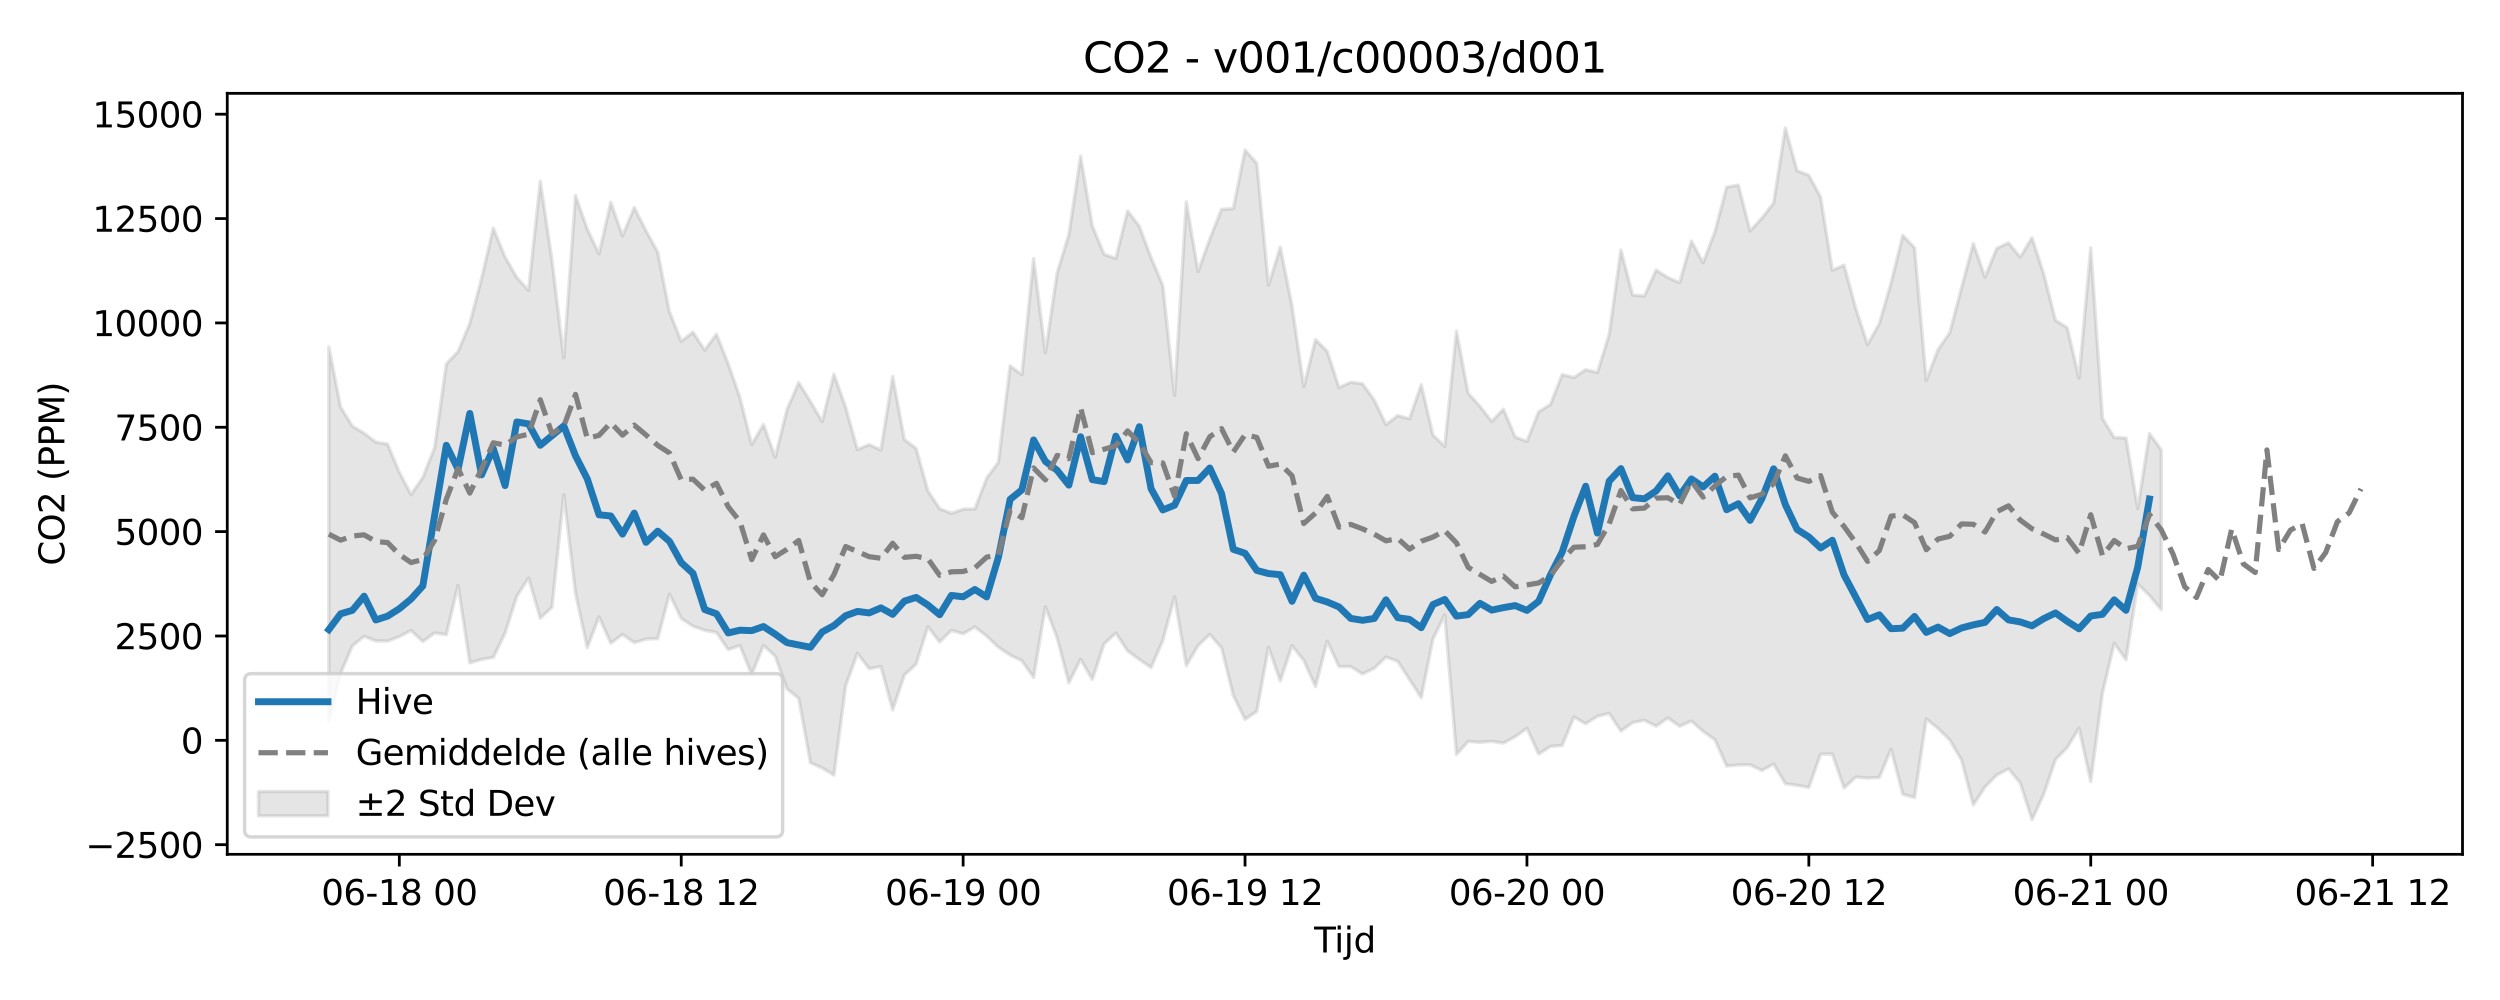 <?xml version="1.0" encoding="utf-8" standalone="no"?>
<!DOCTYPE svg PUBLIC "-//W3C//DTD SVG 1.1//EN"
  "http://www.w3.org/Graphics/SVG/1.1/DTD/svg11.dtd">
<svg xmlns:xlink="http://www.w3.org/1999/xlink" width="720pt" height="288pt" viewBox="0 0 720 288" xmlns="http://www.w3.org/2000/svg" version="1.1">
 <defs>
  <style type="text/css">*{stroke-linejoin: round; stroke-linecap: butt}</style>
 </defs>
 <g id="figure_1">
  <g id="patch_1">
   <path d="M 0 288 
L 720 288 
L 720 0 
L 0 0 
z
" style="fill: #ffffff"/>
  </g>
  <g id="axes_1">
   <g id="patch_2">
    <path d="M 65.45 246.04 
L 709.2 246.04 
L 709.2 26.88 
L 65.45 26.88 
z
" style="fill: #ffffff"/>
   </g>
   <g id="FillBetweenPolyCollection_1">
    <defs>
     <path id="mb03ee40d88" d="M 94.711 -188.072 
L 94.711 -80.259 
L 98.094 -94.073 
L 101.477 -101.959 
L 104.86 -104.739 
L 108.243 -103.409 
L 111.625 -103.37 
L 115.008 -104.652 
L 118.391 -106.425 
L 121.774 -103.232 
L 125.157 -105.692 
L 128.54 -105.224 
L 131.922 -119.39 
L 135.305 -97.106 
L 138.688 -98.096 
L 142.071 -98.668 
L 145.454 -105.636 
L 148.836 -116.246 
L 152.219 -121.525 
L 155.602 -109.953 
L 158.985 -113.133 
L 162.368 -145.53 
L 165.751 -117.109 
L 169.133 -101.488 
L 172.516 -110.34 
L 175.899 -102.75 
L 179.282 -105.282 
L 182.665 -102.924 
L 186.047 -103.918 
L 189.43 -104.073 
L 192.813 -116.914 
L 196.196 -109.889 
L 199.579 -107.671 
L 202.961 -106.457 
L 206.344 -105.853 
L 209.727 -100.91 
L 213.11 -102.061 
L 216.493 -93.713 
L 219.876 -102.133 
L 223.258 -99.02 
L 226.641 -89.624 
L 230.024 -86.88 
L 233.407 -68.311 
L 236.79 -66.822 
L 240.172 -64.774 
L 243.555 -90.505 
L 246.938 -99.856 
L 250.321 -95.416 
L 253.704 -96.024 
L 257.087 -83.565 
L 260.469 -93.585 
L 263.852 -96.742 
L 267.235 -107.514 
L 270.618 -103.113 
L 274.001 -106.46 
L 277.383 -105.469 
L 280.766 -107.446 
L 284.149 -104.808 
L 287.532 -101.598 
L 290.915 -99.34 
L 294.298 -97.722 
L 297.68 -92.903 
L 301.063 -113.191 
L 304.446 -104.305 
L 307.829 -91.343 
L 311.212 -98.144 
L 314.594 -92.326 
L 317.977 -102.553 
L 321.36 -105.659 
L 324.743 -100.55 
L 328.126 -98.074 
L 331.509 -95.723 
L 334.891 -103.513 
L 338.274 -116.118 
L 341.657 -96.293 
L 345.04 -102.056 
L 348.423 -105.29 
L 351.805 -101.397 
L 355.188 -87.687 
L 358.571 -80.83 
L 361.954 -83.114 
L 365.337 -101.578 
L 368.72 -91.885 
L 372.102 -102.039 
L 375.485 -97.779 
L 378.868 -90.295 
L 382.251 -103.324 
L 385.634 -96.013 
L 389.016 -96.034 
L 392.399 -93.884 
L 395.782 -95.553 
L 399.165 -98.775 
L 402.548 -97.535 
L 405.93 -92.308 
L 409.313 -87.075 
L 412.696 -103.967 
L 416.079 -110.877 
L 419.462 -70.71 
L 422.845 -74.468 
L 426.227 -74.203 
L 429.61 -74.489 
L 432.993 -73.975 
L 436.376 -75.833 
L 439.759 -78.249 
L 443.141 -70.817 
L 446.524 -73.015 
L 449.907 -73.321 
L 453.29 -81.516 
L 456.673 -79.545 
L 460.056 -81.709 
L 463.438 -82.527 
L 466.821 -77.469 
L 470.204 -79.903 
L 473.587 -80.55 
L 476.97 -78.87 
L 480.352 -81.222 
L 483.735 -78.839 
L 487.118 -80.322 
L 490.501 -77.355 
L 493.884 -74.947 
L 497.267 -67.383 
L 500.649 -67.684 
L 504.032 -67.737 
L 507.415 -66.113 
L 510.798 -67.953 
L 514.181 -62.286 
L 517.563 -61.828 
L 520.946 -61.225 
L 524.329 -70.782 
L 527.712 -70.827 
L 531.095 -61.08 
L 534.478 -64.214 
L 537.86 -63.902 
L 541.243 -64.077 
L 544.626 -72.208 
L 548.009 -59.236 
L 551.392 -58.324 
L 554.774 -80.926 
L 558.157 -78.208 
L 561.54 -74.868 
L 564.923 -69.116 
L 568.306 -56.167 
L 571.689 -61.352 
L 575.071 -64.8 
L 578.454 -66.589 
L 581.837 -62.487 
L 585.22 -51.922 
L 588.603 -59.267 
L 591.985 -69.276 
L 595.368 -72.695 
L 598.751 -78.288 
L 602.134 -62.91 
L 605.517 -88.41 
L 608.899 -102.724 
L 612.282 -98.028 
L 615.665 -119.804 
L 619.048 -116.497 
L 622.431 -112.429 
L 622.431 -158.446 
L 622.431 -158.446 
L 619.048 -163.121 
L 615.665 -141.54 
L 612.282 -161.876 
L 608.899 -161.974 
L 605.517 -167.518 
L 602.134 -216.605 
L 598.751 -179.067 
L 595.368 -193.631 
L 591.985 -195.735 
L 588.603 -209.1 
L 585.22 -219.501 
L 581.837 -213.93 
L 578.454 -218.06 
L 575.071 -216.476 
L 571.689 -208.206 
L 568.306 -217.856 
L 564.923 -205.094 
L 561.54 -192.231 
L 558.157 -187.294 
L 554.774 -178.436 
L 551.392 -216.621 
L 548.009 -220.224 
L 544.626 -206.49 
L 541.243 -194.821 
L 537.86 -188.753 
L 534.478 -199.125 
L 531.095 -211.639 
L 527.712 -210.176 
L 524.329 -231.245 
L 520.946 -237.505 
L 517.563 -238.842 
L 514.181 -251.158 
L 510.798 -229.503 
L 507.415 -225.188 
L 504.032 -221.506 
L 500.649 -234.675 
L 497.267 -234.106 
L 493.884 -221.215 
L 490.501 -212.333 
L 487.118 -218.58 
L 483.735 -206.573 
L 480.352 -208.069 
L 476.97 -210.219 
L 473.587 -202.783 
L 470.204 -202.99 
L 466.821 -215.979 
L 463.438 -191.655 
L 460.056 -180.704 
L 456.673 -181.534 
L 453.29 -179.272 
L 449.907 -180.115 
L 446.524 -171.515 
L 443.141 -169.404 
L 439.759 -160.882 
L 436.376 -162.134 
L 432.993 -170.159 
L 429.61 -166.612 
L 426.227 -170.982 
L 422.845 -174.719 
L 419.462 -192.604 
L 416.079 -159.451 
L 412.696 -162.695 
L 409.313 -177.18 
L 405.93 -167.38 
L 402.548 -168.315 
L 399.165 -165.707 
L 395.782 -172.776 
L 392.399 -177.487 
L 389.016 -177.91 
L 385.634 -176.362 
L 382.251 -186.793 
L 378.868 -190.206 
L 375.485 -176.677 
L 372.102 -199.943 
L 368.72 -216.806 
L 365.337 -205.892 
L 361.954 -240.952 
L 358.571 -244.804 
L 355.188 -227.92 
L 351.805 -227.724 
L 348.423 -219.17 
L 345.04 -209.789 
L 341.657 -229.859 
L 338.274 -174.124 
L 334.891 -205.807 
L 331.509 -213.8 
L 328.126 -222.864 
L 324.743 -227.241 
L 321.36 -213.559 
L 317.977 -214.778 
L 314.594 -222.926 
L 311.212 -243.027 
L 307.829 -220.423 
L 304.446 -209.376 
L 301.063 -186.391 
L 297.68 -213.547 
L 294.298 -180.084 
L 290.915 -182.624 
L 287.532 -154.87 
L 284.149 -150.279 
L 280.766 -141.438 
L 277.383 -141.351 
L 274.001 -140.184 
L 270.618 -141.512 
L 267.235 -146.629 
L 263.852 -158.84 
L 260.469 -161.389 
L 257.087 -179.532 
L 253.704 -158.434 
L 250.321 -159.931 
L 246.938 -158.533 
L 243.555 -170.695 
L 240.172 -180.221 
L 236.79 -166.608 
L 233.407 -172.358 
L 230.024 -177.806 
L 226.641 -169.986 
L 223.258 -156.32 
L 219.876 -165.758 
L 216.493 -159.953 
L 213.11 -173.504 
L 209.727 -183.226 
L 206.344 -191.759 
L 202.961 -187.162 
L 199.579 -192.344 
L 196.196 -189.703 
L 192.813 -198.179 
L 189.43 -215.38 
L 186.047 -221.552 
L 182.665 -228.22 
L 179.282 -220.07 
L 175.899 -229.73 
L 172.516 -214.899 
L 169.133 -222.006 
L 165.751 -231.695 
L 162.368 -184.965 
L 158.985 -212.989 
L 155.602 -235.779 
L 152.219 -204.393 
L 148.836 -208.082 
L 145.454 -213.981 
L 142.071 -222.303 
L 138.688 -207.773 
L 135.305 -194.868 
L 131.922 -186.734 
L 128.54 -183.183 
L 125.157 -159.046 
L 121.774 -150.513 
L 118.391 -145.556 
L 115.008 -151.964 
L 111.625 -160.11 
L 108.243 -160.67 
L 104.86 -163.209 
L 101.477 -165.27 
L 98.094 -170.783 
L 94.711 -188.072 
z
" style="stroke: #808080; stroke-opacity: 0.2"/>
    </defs>
    <g clip-path="url(#pa086a4d5d6)">
     <use xlink:href="#mb03ee40d88" x="0" y="288" style="fill: #808080; fill-opacity: 0.2; stroke: #808080; stroke-opacity: 0.2"/>
    </g>
   </g>
   <g id="matplotlib.axis_1">
    <g id="xtick_1">
     <g id="line2d_1">
      <defs>
       <path id="m4108dd03ab" d="M 0 0 
L 0 3.5 
" style="stroke: #000000; stroke-width: 0.8"/>
      </defs>
      <g>
       <use xlink:href="#m4108dd03ab" x="115.008" y="246.04" style="stroke: #000000; stroke-width: 0.8"/>
      </g>
     </g>
     <g id="text_1">
      <!-- 06-18 00 -->
      <g transform="translate(92.528 260.638) scale(0.1 -0.1)">
       <defs>
        <path id="DejaVuSans-30" d="M 2034 4250 
Q 1547 4250 1301 3770 
Q 1056 3291 1056 2328 
Q 1056 1369 1301 889 
Q 1547 409 2034 409 
Q 2525 409 2770 889 
Q 3016 1369 3016 2328 
Q 3016 3291 2770 3770 
Q 2525 4250 2034 4250 
z
M 2034 4750 
Q 2819 4750 3233 4129 
Q 3647 3509 3647 2328 
Q 3647 1150 3233 529 
Q 2819 -91 2034 -91 
Q 1250 -91 836 529 
Q 422 1150 422 2328 
Q 422 3509 836 4129 
Q 1250 4750 2034 4750 
z
" transform="scale(0.016)"/>
        <path id="DejaVuSans-36" d="M 2113 2584 
Q 1688 2584 1439 2293 
Q 1191 2003 1191 1497 
Q 1191 994 1439 701 
Q 1688 409 2113 409 
Q 2538 409 2786 701 
Q 3034 994 3034 1497 
Q 3034 2003 2786 2293 
Q 2538 2584 2113 2584 
z
M 3366 4563 
L 3366 3988 
Q 3128 4100 2886 4159 
Q 2644 4219 2406 4219 
Q 1781 4219 1451 3797 
Q 1122 3375 1075 2522 
Q 1259 2794 1537 2939 
Q 1816 3084 2150 3084 
Q 2853 3084 3261 2657 
Q 3669 2231 3669 1497 
Q 3669 778 3244 343 
Q 2819 -91 2113 -91 
Q 1303 -91 875 529 
Q 447 1150 447 2328 
Q 447 3434 972 4092 
Q 1497 4750 2381 4750 
Q 2619 4750 2861 4703 
Q 3103 4656 3366 4563 
z
" transform="scale(0.016)"/>
        <path id="DejaVuSans-2d" d="M 313 2009 
L 1997 2009 
L 1997 1497 
L 313 1497 
L 313 2009 
z
" transform="scale(0.016)"/>
        <path id="DejaVuSans-31" d="M 794 531 
L 1825 531 
L 1825 4091 
L 703 3866 
L 703 4441 
L 1819 4666 
L 2450 4666 
L 2450 531 
L 3481 531 
L 3481 0 
L 794 0 
L 794 531 
z
" transform="scale(0.016)"/>
        <path id="DejaVuSans-38" d="M 2034 2216 
Q 1584 2216 1326 1975 
Q 1069 1734 1069 1313 
Q 1069 891 1326 650 
Q 1584 409 2034 409 
Q 2484 409 2743 651 
Q 3003 894 3003 1313 
Q 3003 1734 2745 1975 
Q 2488 2216 2034 2216 
z
M 1403 2484 
Q 997 2584 770 2862 
Q 544 3141 544 3541 
Q 544 4100 942 4425 
Q 1341 4750 2034 4750 
Q 2731 4750 3128 4425 
Q 3525 4100 3525 3541 
Q 3525 3141 3298 2862 
Q 3072 2584 2669 2484 
Q 3125 2378 3379 2068 
Q 3634 1759 3634 1313 
Q 3634 634 3220 271 
Q 2806 -91 2034 -91 
Q 1263 -91 848 271 
Q 434 634 434 1313 
Q 434 1759 690 2068 
Q 947 2378 1403 2484 
z
M 1172 3481 
Q 1172 3119 1398 2916 
Q 1625 2713 2034 2713 
Q 2441 2713 2670 2916 
Q 2900 3119 2900 3481 
Q 2900 3844 2670 4047 
Q 2441 4250 2034 4250 
Q 1625 4250 1398 4047 
Q 1172 3844 1172 3481 
z
" transform="scale(0.016)"/>
        <path id="DejaVuSans-20" transform="scale(0.016)"/>
       </defs>
       <use xlink:href="#DejaVuSans-30"/>
       <use xlink:href="#DejaVuSans-36" transform="translate(63.623 0)"/>
       <use xlink:href="#DejaVuSans-2d" transform="translate(127.246 0)"/>
       <use xlink:href="#DejaVuSans-31" transform="translate(163.33 0)"/>
       <use xlink:href="#DejaVuSans-38" transform="translate(226.953 0)"/>
       <use xlink:href="#DejaVuSans-20" transform="translate(290.576 0)"/>
       <use xlink:href="#DejaVuSans-30" transform="translate(322.363 0)"/>
       <use xlink:href="#DejaVuSans-30" transform="translate(385.986 0)"/>
      </g>
     </g>
    </g>
    <g id="xtick_2">
     <g id="line2d_2">
      <g>
       <use xlink:href="#m4108dd03ab" x="196.196" y="246.04" style="stroke: #000000; stroke-width: 0.8"/>
      </g>
     </g>
     <g id="text_2">
      <!-- 06-18 12 -->
      <g transform="translate(173.715 260.638) scale(0.1 -0.1)">
       <defs>
        <path id="DejaVuSans-32" d="M 1228 531 
L 3431 531 
L 3431 0 
L 469 0 
L 469 531 
Q 828 903 1448 1529 
Q 2069 2156 2228 2338 
Q 2531 2678 2651 2914 
Q 2772 3150 2772 3378 
Q 2772 3750 2511 3984 
Q 2250 4219 1831 4219 
Q 1534 4219 1204 4116 
Q 875 4013 500 3803 
L 500 4441 
Q 881 4594 1212 4672 
Q 1544 4750 1819 4750 
Q 2544 4750 2975 4387 
Q 3406 4025 3406 3419 
Q 3406 3131 3298 2873 
Q 3191 2616 2906 2266 
Q 2828 2175 2409 1742 
Q 1991 1309 1228 531 
z
" transform="scale(0.016)"/>
       </defs>
       <use xlink:href="#DejaVuSans-30"/>
       <use xlink:href="#DejaVuSans-36" transform="translate(63.623 0)"/>
       <use xlink:href="#DejaVuSans-2d" transform="translate(127.246 0)"/>
       <use xlink:href="#DejaVuSans-31" transform="translate(163.33 0)"/>
       <use xlink:href="#DejaVuSans-38" transform="translate(226.953 0)"/>
       <use xlink:href="#DejaVuSans-20" transform="translate(290.576 0)"/>
       <use xlink:href="#DejaVuSans-31" transform="translate(322.363 0)"/>
       <use xlink:href="#DejaVuSans-32" transform="translate(385.986 0)"/>
      </g>
     </g>
    </g>
    <g id="xtick_3">
     <g id="line2d_3">
      <g>
       <use xlink:href="#m4108dd03ab" x="277.383" y="246.04" style="stroke: #000000; stroke-width: 0.8"/>
      </g>
     </g>
     <g id="text_3">
      <!-- 06-19 00 -->
      <g transform="translate(254.903 260.638) scale(0.1 -0.1)">
       <defs>
        <path id="DejaVuSans-39" d="M 703 97 
L 703 672 
Q 941 559 1184 500 
Q 1428 441 1663 441 
Q 2288 441 2617 861 
Q 2947 1281 2994 2138 
Q 2813 1869 2534 1725 
Q 2256 1581 1919 1581 
Q 1219 1581 811 2004 
Q 403 2428 403 3163 
Q 403 3881 828 4315 
Q 1253 4750 1959 4750 
Q 2769 4750 3195 4129 
Q 3622 3509 3622 2328 
Q 3622 1225 3098 567 
Q 2575 -91 1691 -91 
Q 1453 -91 1209 -44 
Q 966 3 703 97 
z
M 1959 2075 
Q 2384 2075 2632 2365 
Q 2881 2656 2881 3163 
Q 2881 3666 2632 3958 
Q 2384 4250 1959 4250 
Q 1534 4250 1286 3958 
Q 1038 3666 1038 3163 
Q 1038 2656 1286 2365 
Q 1534 2075 1959 2075 
z
" transform="scale(0.016)"/>
       </defs>
       <use xlink:href="#DejaVuSans-30"/>
       <use xlink:href="#DejaVuSans-36" transform="translate(63.623 0)"/>
       <use xlink:href="#DejaVuSans-2d" transform="translate(127.246 0)"/>
       <use xlink:href="#DejaVuSans-31" transform="translate(163.33 0)"/>
       <use xlink:href="#DejaVuSans-39" transform="translate(226.953 0)"/>
       <use xlink:href="#DejaVuSans-20" transform="translate(290.576 0)"/>
       <use xlink:href="#DejaVuSans-30" transform="translate(322.363 0)"/>
       <use xlink:href="#DejaVuSans-30" transform="translate(385.986 0)"/>
      </g>
     </g>
    </g>
    <g id="xtick_4">
     <g id="line2d_4">
      <g>
       <use xlink:href="#m4108dd03ab" x="358.571" y="246.04" style="stroke: #000000; stroke-width: 0.8"/>
      </g>
     </g>
     <g id="text_4">
      <!-- 06-19 12 -->
      <g transform="translate(336.091 260.638) scale(0.1 -0.1)">
       <use xlink:href="#DejaVuSans-30"/>
       <use xlink:href="#DejaVuSans-36" transform="translate(63.623 0)"/>
       <use xlink:href="#DejaVuSans-2d" transform="translate(127.246 0)"/>
       <use xlink:href="#DejaVuSans-31" transform="translate(163.33 0)"/>
       <use xlink:href="#DejaVuSans-39" transform="translate(226.953 0)"/>
       <use xlink:href="#DejaVuSans-20" transform="translate(290.576 0)"/>
       <use xlink:href="#DejaVuSans-31" transform="translate(322.363 0)"/>
       <use xlink:href="#DejaVuSans-32" transform="translate(385.986 0)"/>
      </g>
     </g>
    </g>
    <g id="xtick_5">
     <g id="line2d_5">
      <g>
       <use xlink:href="#m4108dd03ab" x="439.759" y="246.04" style="stroke: #000000; stroke-width: 0.8"/>
      </g>
     </g>
     <g id="text_5">
      <!-- 06-20 00 -->
      <g transform="translate(417.278 260.638) scale(0.1 -0.1)">
       <use xlink:href="#DejaVuSans-30"/>
       <use xlink:href="#DejaVuSans-36" transform="translate(63.623 0)"/>
       <use xlink:href="#DejaVuSans-2d" transform="translate(127.246 0)"/>
       <use xlink:href="#DejaVuSans-32" transform="translate(163.33 0)"/>
       <use xlink:href="#DejaVuSans-30" transform="translate(226.953 0)"/>
       <use xlink:href="#DejaVuSans-20" transform="translate(290.576 0)"/>
       <use xlink:href="#DejaVuSans-30" transform="translate(322.363 0)"/>
       <use xlink:href="#DejaVuSans-30" transform="translate(385.986 0)"/>
      </g>
     </g>
    </g>
    <g id="xtick_6">
     <g id="line2d_6">
      <g>
       <use xlink:href="#m4108dd03ab" x="520.946" y="246.04" style="stroke: #000000; stroke-width: 0.8"/>
      </g>
     </g>
     <g id="text_6">
      <!-- 06-20 12 -->
      <g transform="translate(498.466 260.638) scale(0.1 -0.1)">
       <use xlink:href="#DejaVuSans-30"/>
       <use xlink:href="#DejaVuSans-36" transform="translate(63.623 0)"/>
       <use xlink:href="#DejaVuSans-2d" transform="translate(127.246 0)"/>
       <use xlink:href="#DejaVuSans-32" transform="translate(163.33 0)"/>
       <use xlink:href="#DejaVuSans-30" transform="translate(226.953 0)"/>
       <use xlink:href="#DejaVuSans-20" transform="translate(290.576 0)"/>
       <use xlink:href="#DejaVuSans-31" transform="translate(322.363 0)"/>
       <use xlink:href="#DejaVuSans-32" transform="translate(385.986 0)"/>
      </g>
     </g>
    </g>
    <g id="xtick_7">
     <g id="line2d_7">
      <g>
       <use xlink:href="#m4108dd03ab" x="602.134" y="246.04" style="stroke: #000000; stroke-width: 0.8"/>
      </g>
     </g>
     <g id="text_7">
      <!-- 06-21 00 -->
      <g transform="translate(579.653 260.638) scale(0.1 -0.1)">
       <use xlink:href="#DejaVuSans-30"/>
       <use xlink:href="#DejaVuSans-36" transform="translate(63.623 0)"/>
       <use xlink:href="#DejaVuSans-2d" transform="translate(127.246 0)"/>
       <use xlink:href="#DejaVuSans-32" transform="translate(163.33 0)"/>
       <use xlink:href="#DejaVuSans-31" transform="translate(226.953 0)"/>
       <use xlink:href="#DejaVuSans-20" transform="translate(290.576 0)"/>
       <use xlink:href="#DejaVuSans-30" transform="translate(322.363 0)"/>
       <use xlink:href="#DejaVuSans-30" transform="translate(385.986 0)"/>
      </g>
     </g>
    </g>
    <g id="xtick_8">
     <g id="line2d_8">
      <g>
       <use xlink:href="#m4108dd03ab" x="683.321" y="246.04" style="stroke: #000000; stroke-width: 0.8"/>
      </g>
     </g>
     <g id="text_8">
      <!-- 06-21 12 -->
      <g transform="translate(660.841 260.638) scale(0.1 -0.1)">
       <use xlink:href="#DejaVuSans-30"/>
       <use xlink:href="#DejaVuSans-36" transform="translate(63.623 0)"/>
       <use xlink:href="#DejaVuSans-2d" transform="translate(127.246 0)"/>
       <use xlink:href="#DejaVuSans-32" transform="translate(163.33 0)"/>
       <use xlink:href="#DejaVuSans-31" transform="translate(226.953 0)"/>
       <use xlink:href="#DejaVuSans-20" transform="translate(290.576 0)"/>
       <use xlink:href="#DejaVuSans-31" transform="translate(322.363 0)"/>
       <use xlink:href="#DejaVuSans-32" transform="translate(385.986 0)"/>
      </g>
     </g>
    </g>
    <g id="text_9">
     <!-- Tijd -->
     <g transform="translate(378.475 274.317) scale(0.1 -0.1)">
      <defs>
       <path id="DejaVuSans-54" d="M -19 4666 
L 3928 4666 
L 3928 4134 
L 2272 4134 
L 2272 0 
L 1638 0 
L 1638 4134 
L -19 4134 
L -19 4666 
z
" transform="scale(0.016)"/>
       <path id="DejaVuSans-69" d="M 603 3500 
L 1178 3500 
L 1178 0 
L 603 0 
L 603 3500 
z
M 603 4863 
L 1178 4863 
L 1178 4134 
L 603 4134 
L 603 4863 
z
" transform="scale(0.016)"/>
       <path id="DejaVuSans-6a" d="M 603 3500 
L 1178 3500 
L 1178 -63 
Q 1178 -731 923 -1031 
Q 669 -1331 103 -1331 
L -116 -1331 
L -116 -844 
L 38 -844 
Q 366 -844 484 -692 
Q 603 -541 603 -63 
L 603 3500 
z
M 603 4863 
L 1178 4863 
L 1178 4134 
L 603 4134 
L 603 4863 
z
" transform="scale(0.016)"/>
       <path id="DejaVuSans-64" d="M 2906 2969 
L 2906 4863 
L 3481 4863 
L 3481 0 
L 2906 0 
L 2906 525 
Q 2725 213 2448 61 
Q 2172 -91 1784 -91 
Q 1150 -91 751 415 
Q 353 922 353 1747 
Q 353 2572 751 3078 
Q 1150 3584 1784 3584 
Q 2172 3584 2448 3432 
Q 2725 3281 2906 2969 
z
M 947 1747 
Q 947 1113 1208 752 
Q 1469 391 1925 391 
Q 2381 391 2643 752 
Q 2906 1113 2906 1747 
Q 2906 2381 2643 2742 
Q 2381 3103 1925 3103 
Q 1469 3103 1208 2742 
Q 947 2381 947 1747 
z
" transform="scale(0.016)"/>
      </defs>
      <use xlink:href="#DejaVuSans-54"/>
      <use xlink:href="#DejaVuSans-69" transform="translate(57.959 0)"/>
      <use xlink:href="#DejaVuSans-6a" transform="translate(85.742 0)"/>
      <use xlink:href="#DejaVuSans-64" transform="translate(113.525 0)"/>
     </g>
    </g>
   </g>
   <g id="matplotlib.axis_2">
    <g id="ytick_1">
     <g id="line2d_9">
      <defs>
       <path id="m90eeaf1927" d="M 0 0 
L -3.5 0 
" style="stroke: #000000; stroke-width: 0.8"/>
      </defs>
      <g>
       <use xlink:href="#m90eeaf1927" x="65.45" y="243.27" style="stroke: #000000; stroke-width: 0.8"/>
      </g>
     </g>
     <g id="text_10">
      <!-- −2500 -->
      <g transform="translate(24.62 247.069) scale(0.1 -0.1)">
       <defs>
        <path id="DejaVuSans-2212" d="M 678 2272 
L 4684 2272 
L 4684 1741 
L 678 1741 
L 678 2272 
z
" transform="scale(0.016)"/>
        <path id="DejaVuSans-35" d="M 691 4666 
L 3169 4666 
L 3169 4134 
L 1269 4134 
L 1269 2991 
Q 1406 3038 1543 3061 
Q 1681 3084 1819 3084 
Q 2600 3084 3056 2656 
Q 3513 2228 3513 1497 
Q 3513 744 3044 326 
Q 2575 -91 1722 -91 
Q 1428 -91 1123 -41 
Q 819 9 494 109 
L 494 744 
Q 775 591 1075 516 
Q 1375 441 1709 441 
Q 2250 441 2565 725 
Q 2881 1009 2881 1497 
Q 2881 1984 2565 2268 
Q 2250 2553 1709 2553 
Q 1456 2553 1204 2497 
Q 953 2441 691 2322 
L 691 4666 
z
" transform="scale(0.016)"/>
       </defs>
       <use xlink:href="#DejaVuSans-2212"/>
       <use xlink:href="#DejaVuSans-32" transform="translate(83.789 0)"/>
       <use xlink:href="#DejaVuSans-35" transform="translate(147.412 0)"/>
       <use xlink:href="#DejaVuSans-30" transform="translate(211.035 0)"/>
       <use xlink:href="#DejaVuSans-30" transform="translate(274.658 0)"/>
      </g>
     </g>
    </g>
    <g id="ytick_2">
     <g id="line2d_10">
      <g>
       <use xlink:href="#m90eeaf1927" x="65.45" y="213.216" style="stroke: #000000; stroke-width: 0.8"/>
      </g>
     </g>
     <g id="text_11">
      <!-- 0 -->
      <g transform="translate(52.087 217.015) scale(0.1 -0.1)">
       <use xlink:href="#DejaVuSans-30"/>
      </g>
     </g>
    </g>
    <g id="ytick_3">
     <g id="line2d_11">
      <g>
       <use xlink:href="#m90eeaf1927" x="65.45" y="183.161" style="stroke: #000000; stroke-width: 0.8"/>
      </g>
     </g>
     <g id="text_12">
      <!-- 2500 -->
      <g transform="translate(33 186.961) scale(0.1 -0.1)">
       <use xlink:href="#DejaVuSans-32"/>
       <use xlink:href="#DejaVuSans-35" transform="translate(63.623 0)"/>
       <use xlink:href="#DejaVuSans-30" transform="translate(127.246 0)"/>
       <use xlink:href="#DejaVuSans-30" transform="translate(190.869 0)"/>
      </g>
     </g>
    </g>
    <g id="ytick_4">
     <g id="line2d_12">
      <g>
       <use xlink:href="#m90eeaf1927" x="65.45" y="153.107" style="stroke: #000000; stroke-width: 0.8"/>
      </g>
     </g>
     <g id="text_13">
      <!-- 5000 -->
      <g transform="translate(33 156.906) scale(0.1 -0.1)">
       <use xlink:href="#DejaVuSans-35"/>
       <use xlink:href="#DejaVuSans-30" transform="translate(63.623 0)"/>
       <use xlink:href="#DejaVuSans-30" transform="translate(127.246 0)"/>
       <use xlink:href="#DejaVuSans-30" transform="translate(190.869 0)"/>
      </g>
     </g>
    </g>
    <g id="ytick_5">
     <g id="line2d_13">
      <g>
       <use xlink:href="#m90eeaf1927" x="65.45" y="123.053" style="stroke: #000000; stroke-width: 0.8"/>
      </g>
     </g>
     <g id="text_14">
      <!-- 7500 -->
      <g transform="translate(33 126.852) scale(0.1 -0.1)">
       <defs>
        <path id="DejaVuSans-37" d="M 525 4666 
L 3525 4666 
L 3525 4397 
L 1831 0 
L 1172 0 
L 2766 4134 
L 525 4134 
L 525 4666 
z
" transform="scale(0.016)"/>
       </defs>
       <use xlink:href="#DejaVuSans-37"/>
       <use xlink:href="#DejaVuSans-35" transform="translate(63.623 0)"/>
       <use xlink:href="#DejaVuSans-30" transform="translate(127.246 0)"/>
       <use xlink:href="#DejaVuSans-30" transform="translate(190.869 0)"/>
      </g>
     </g>
    </g>
    <g id="ytick_6">
     <g id="line2d_14">
      <g>
       <use xlink:href="#m90eeaf1927" x="65.45" y="92.999" style="stroke: #000000; stroke-width: 0.8"/>
      </g>
     </g>
     <g id="text_15">
      <!-- 10000 -->
      <g transform="translate(26.637 96.798) scale(0.1 -0.1)">
       <use xlink:href="#DejaVuSans-31"/>
       <use xlink:href="#DejaVuSans-30" transform="translate(63.623 0)"/>
       <use xlink:href="#DejaVuSans-30" transform="translate(127.246 0)"/>
       <use xlink:href="#DejaVuSans-30" transform="translate(190.869 0)"/>
       <use xlink:href="#DejaVuSans-30" transform="translate(254.492 0)"/>
      </g>
     </g>
    </g>
    <g id="ytick_7">
     <g id="line2d_15">
      <g>
       <use xlink:href="#m90eeaf1927" x="65.45" y="62.945" style="stroke: #000000; stroke-width: 0.8"/>
      </g>
     </g>
     <g id="text_16">
      <!-- 12500 -->
      <g transform="translate(26.637 66.744) scale(0.1 -0.1)">
       <use xlink:href="#DejaVuSans-31"/>
       <use xlink:href="#DejaVuSans-32" transform="translate(63.623 0)"/>
       <use xlink:href="#DejaVuSans-35" transform="translate(127.246 0)"/>
       <use xlink:href="#DejaVuSans-30" transform="translate(190.869 0)"/>
       <use xlink:href="#DejaVuSans-30" transform="translate(254.492 0)"/>
      </g>
     </g>
    </g>
    <g id="ytick_8">
     <g id="line2d_16">
      <g>
       <use xlink:href="#m90eeaf1927" x="65.45" y="32.89" style="stroke: #000000; stroke-width: 0.8"/>
      </g>
     </g>
     <g id="text_17">
      <!-- 15000 -->
      <g transform="translate(26.637 36.69) scale(0.1 -0.1)">
       <use xlink:href="#DejaVuSans-31"/>
       <use xlink:href="#DejaVuSans-35" transform="translate(63.623 0)"/>
       <use xlink:href="#DejaVuSans-30" transform="translate(127.246 0)"/>
       <use xlink:href="#DejaVuSans-30" transform="translate(190.869 0)"/>
       <use xlink:href="#DejaVuSans-30" transform="translate(254.492 0)"/>
      </g>
     </g>
    </g>
    <g id="text_18">
     <!-- CO2 (PPM) -->
     <g transform="translate(18.541 162.903) rotate(-90) scale(0.1 -0.1)">
      <defs>
       <path id="DejaVuSans-43" d="M 4122 4306 
L 4122 3641 
Q 3803 3938 3442 4084 
Q 3081 4231 2675 4231 
Q 1875 4231 1450 3742 
Q 1025 3253 1025 2328 
Q 1025 1406 1450 917 
Q 1875 428 2675 428 
Q 3081 428 3442 575 
Q 3803 722 4122 1019 
L 4122 359 
Q 3791 134 3420 21 
Q 3050 -91 2638 -91 
Q 1578 -91 968 557 
Q 359 1206 359 2328 
Q 359 3453 968 4101 
Q 1578 4750 2638 4750 
Q 3056 4750 3426 4639 
Q 3797 4528 4122 4306 
z
" transform="scale(0.016)"/>
       <path id="DejaVuSans-4f" d="M 2522 4238 
Q 1834 4238 1429 3725 
Q 1025 3213 1025 2328 
Q 1025 1447 1429 934 
Q 1834 422 2522 422 
Q 3209 422 3611 934 
Q 4013 1447 4013 2328 
Q 4013 3213 3611 3725 
Q 3209 4238 2522 4238 
z
M 2522 4750 
Q 3503 4750 4090 4092 
Q 4678 3434 4678 2328 
Q 4678 1225 4090 567 
Q 3503 -91 2522 -91 
Q 1538 -91 948 565 
Q 359 1222 359 2328 
Q 359 3434 948 4092 
Q 1538 4750 2522 4750 
z
" transform="scale(0.016)"/>
       <path id="DejaVuSans-28" d="M 1984 4856 
Q 1566 4138 1362 3434 
Q 1159 2731 1159 2009 
Q 1159 1288 1364 580 
Q 1569 -128 1984 -844 
L 1484 -844 
Q 1016 -109 783 600 
Q 550 1309 550 2009 
Q 550 2706 781 3412 
Q 1013 4119 1484 4856 
L 1984 4856 
z
" transform="scale(0.016)"/>
       <path id="DejaVuSans-50" d="M 1259 4147 
L 1259 2394 
L 2053 2394 
Q 2494 2394 2734 2622 
Q 2975 2850 2975 3272 
Q 2975 3691 2734 3919 
Q 2494 4147 2053 4147 
L 1259 4147 
z
M 628 4666 
L 2053 4666 
Q 2838 4666 3239 4311 
Q 3641 3956 3641 3272 
Q 3641 2581 3239 2228 
Q 2838 1875 2053 1875 
L 1259 1875 
L 1259 0 
L 628 0 
L 628 4666 
z
" transform="scale(0.016)"/>
       <path id="DejaVuSans-4d" d="M 628 4666 
L 1569 4666 
L 2759 1491 
L 3956 4666 
L 4897 4666 
L 4897 0 
L 4281 0 
L 4281 4097 
L 3078 897 
L 2444 897 
L 1241 4097 
L 1241 0 
L 628 0 
L 628 4666 
z
" transform="scale(0.016)"/>
       <path id="DejaVuSans-29" d="M 513 4856 
L 1013 4856 
Q 1481 4119 1714 3412 
Q 1947 2706 1947 2009 
Q 1947 1309 1714 600 
Q 1481 -109 1013 -844 
L 513 -844 
Q 928 -128 1133 580 
Q 1338 1288 1338 2009 
Q 1338 2731 1133 3434 
Q 928 4138 513 4856 
z
" transform="scale(0.016)"/>
      </defs>
      <use xlink:href="#DejaVuSans-43"/>
      <use xlink:href="#DejaVuSans-4f" transform="translate(69.824 0)"/>
      <use xlink:href="#DejaVuSans-32" transform="translate(148.535 0)"/>
      <use xlink:href="#DejaVuSans-20" transform="translate(212.158 0)"/>
      <use xlink:href="#DejaVuSans-28" transform="translate(243.945 0)"/>
      <use xlink:href="#DejaVuSans-50" transform="translate(282.959 0)"/>
      <use xlink:href="#DejaVuSans-50" transform="translate(343.262 0)"/>
      <use xlink:href="#DejaVuSans-4d" transform="translate(403.564 0)"/>
      <use xlink:href="#DejaVuSans-29" transform="translate(489.844 0)"/>
     </g>
    </g>
   </g>
   <g id="line2d_17">
    <path d="M 94.711 181.322 
L 98.094 176.782 
L 101.477 175.776 
L 104.86 171.705 
L 108.243 178.549 
L 111.625 177.443 
L 115.008 175.307 
L 118.391 172.506 
L 121.774 168.743 
L 128.54 128.242 
L 131.922 135.123 
L 135.305 119.074 
L 138.688 136.75 
L 142.071 129.204 
L 145.454 139.843 
L 148.836 121.518 
L 152.219 122.083 
L 155.602 128.242 
L 162.368 122.672 
L 165.751 131.288 
L 169.133 137.912 
L 172.516 148.262 
L 175.899 148.595 
L 179.282 153.82 
L 182.665 147.782 
L 186.047 156.197 
L 189.43 152.979 
L 192.813 155.92 
L 196.196 162.027 
L 199.579 165.133 
L 202.961 175.556 
L 206.344 176.774 
L 209.727 182.292 
L 213.11 181.494 
L 216.493 181.619 
L 219.876 180.44 
L 223.258 182.636 
L 226.641 185.081 
L 233.407 186.415 
L 236.79 181.991 
L 240.172 180.164 
L 243.555 177.319 
L 246.938 176.089 
L 250.321 176.517 
L 253.704 175.067 
L 257.087 176.938 
L 260.469 173.111 
L 263.852 172.053 
L 267.235 174.245 
L 270.618 177.038 
L 274.001 171.48 
L 277.383 171.877 
L 280.766 169.769 
L 284.149 171.909 
L 287.532 160.525 
L 290.915 143.814 
L 294.298 141.085 
L 297.68 126.712 
L 301.063 132.867 
L 304.446 135.443 
L 307.829 139.715 
L 311.212 125.79 
L 314.594 138.136 
L 317.977 138.705 
L 321.36 125.606 
L 324.743 132.466 
L 328.126 122.893 
L 331.509 140.753 
L 334.891 146.856 
L 338.274 145.501 
L 341.657 138.373 
L 345.04 138.369 
L 348.423 134.786 
L 351.805 142.107 
L 355.188 158.212 
L 358.571 159.342 
L 361.954 164.291 
L 365.337 165.185 
L 368.72 165.51 
L 372.102 173.163 
L 375.485 165.654 
L 378.868 172.31 
L 382.251 173.368 
L 385.634 174.798 
L 389.016 178.1 
L 392.399 178.645 
L 395.782 178.124 
L 399.165 172.751 
L 402.548 177.888 
L 405.93 178.373 
L 409.313 180.773 
L 412.696 174.109 
L 416.079 172.646 
L 419.462 177.447 
L 422.845 177.002 
L 426.227 173.76 
L 429.61 175.716 
L 432.993 174.991 
L 436.376 174.41 
L 439.759 175.792 
L 443.141 173.175 
L 446.524 165.59 
L 449.907 158.994 
L 453.29 148.723 
L 456.673 140.032 
L 460.056 153.532 
L 463.438 138.581 
L 466.821 134.966 
L 470.204 143.318 
L 473.587 143.658 
L 476.97 141.398 
L 480.352 137.046 
L 483.735 142.805 
L 487.118 137.94 
L 490.501 140.228 
L 493.884 137.146 
L 497.267 146.8 
L 500.649 145.065 
L 504.032 149.865 
L 507.415 143.622 
L 510.798 135.023 
L 514.181 145.325 
L 517.563 152.482 
L 520.946 154.634 
L 524.329 157.82 
L 527.712 155.596 
L 531.095 165.61 
L 537.86 178.413 
L 541.243 177.074 
L 544.626 181.062 
L 548.009 180.917 
L 551.392 177.535 
L 554.774 182.132 
L 558.157 180.597 
L 561.54 182.476 
L 564.923 180.857 
L 568.306 179.96 
L 571.689 179.242 
L 575.071 175.532 
L 578.454 178.529 
L 581.837 179.11 
L 585.22 180.24 
L 588.603 178.16 
L 591.985 176.529 
L 595.368 178.938 
L 598.751 181.102 
L 602.134 177.407 
L 605.517 176.918 
L 608.899 172.755 
L 612.282 175.76 
L 615.665 163.334 
L 619.048 143.712 
L 619.048 143.712 
" clip-path="url(#pa086a4d5d6)" style="fill: none; stroke: #1f77b4; stroke-width: 2; stroke-linecap: square"/>
   </g>
   <g id="line2d_18">
    <path d="M 94.711 153.834 
L 98.094 155.572 
L 101.477 154.385 
L 104.86 154.026 
L 108.243 155.96 
L 111.625 156.26 
L 115.008 159.692 
L 118.391 162.01 
L 121.774 161.127 
L 125.157 155.631 
L 128.54 143.797 
L 131.922 134.938 
L 135.305 142.013 
L 138.688 135.065 
L 142.071 127.515 
L 145.454 128.191 
L 148.836 125.836 
L 152.219 125.041 
L 155.602 115.134 
L 158.985 124.939 
L 162.368 122.752 
L 165.751 113.598 
L 169.133 126.253 
L 172.516 125.381 
L 175.899 121.76 
L 179.282 125.324 
L 182.665 122.428 
L 186.047 125.265 
L 189.43 128.273 
L 192.813 130.453 
L 196.196 138.204 
L 199.579 137.992 
L 202.961 141.19 
L 206.344 139.194 
L 209.727 145.932 
L 213.11 150.217 
L 216.493 161.167 
L 219.876 154.054 
L 223.258 160.33 
L 226.641 158.195 
L 230.024 155.657 
L 233.407 167.666 
L 236.79 171.285 
L 240.172 165.502 
L 243.555 157.4 
L 250.321 160.326 
L 253.704 160.771 
L 257.087 156.451 
L 260.469 160.513 
L 263.852 160.209 
L 267.235 160.928 
L 270.618 165.688 
L 274.001 164.678 
L 277.383 164.59 
L 280.766 163.558 
L 284.149 160.456 
L 287.532 159.766 
L 290.915 147.018 
L 294.298 149.097 
L 297.68 134.775 
L 301.063 138.209 
L 304.446 131.16 
L 307.829 132.117 
L 311.212 117.415 
L 314.594 130.374 
L 321.36 128.391 
L 324.743 124.105 
L 328.126 127.531 
L 331.509 133.238 
L 334.891 133.34 
L 338.274 142.879 
L 341.657 124.924 
L 345.04 132.078 
L 348.423 125.77 
L 351.805 123.44 
L 355.188 130.197 
L 358.571 125.183 
L 361.954 125.967 
L 365.337 134.265 
L 368.72 133.654 
L 372.102 137.009 
L 375.485 150.772 
L 378.868 147.75 
L 382.251 142.941 
L 385.634 151.813 
L 389.016 151.028 
L 392.399 152.315 
L 395.782 153.835 
L 399.165 155.759 
L 402.548 155.075 
L 405.93 158.156 
L 409.313 155.872 
L 412.696 154.669 
L 416.079 152.836 
L 419.462 156.343 
L 422.845 163.406 
L 429.61 167.45 
L 432.993 165.933 
L 436.376 169.017 
L 443.141 167.89 
L 446.524 165.735 
L 449.907 161.282 
L 453.29 157.606 
L 456.673 157.46 
L 460.056 156.794 
L 463.438 150.909 
L 466.821 141.276 
L 470.204 146.554 
L 473.587 146.333 
L 476.97 143.456 
L 480.352 143.355 
L 483.735 145.294 
L 487.118 138.549 
L 490.501 143.156 
L 493.884 139.919 
L 497.267 137.256 
L 500.649 136.82 
L 504.032 143.378 
L 507.415 142.349 
L 510.798 139.272 
L 514.181 131.278 
L 517.563 137.665 
L 520.946 138.635 
L 524.329 136.987 
L 527.712 147.499 
L 531.095 151.64 
L 534.478 156.331 
L 537.86 161.673 
L 541.243 158.551 
L 544.626 148.651 
L 548.009 148.27 
L 551.392 150.528 
L 554.774 158.319 
L 558.157 155.249 
L 561.54 154.451 
L 564.923 150.895 
L 568.306 150.989 
L 571.689 153.221 
L 575.071 147.362 
L 578.454 145.675 
L 581.837 149.791 
L 585.22 152.288 
L 588.603 153.816 
L 591.985 155.494 
L 595.368 154.837 
L 598.751 159.322 
L 602.134 148.242 
L 605.517 160.036 
L 608.899 155.651 
L 612.282 158.048 
L 615.665 157.328 
L 619.048 148.191 
L 622.431 152.562 
L 625.814 159.533 
L 629.196 168.982 
L 632.579 172.073 
L 635.962 164.015 
L 639.345 167.335 
L 642.728 152.338 
L 646.11 162.436 
L 649.493 164.872 
L 652.876 129.581 
L 656.259 158.264 
L 659.642 152.686 
L 663.025 150.839 
L 666.407 163.698 
L 669.79 159.16 
L 673.173 150.24 
L 676.556 147.713 
L 679.939 140.785 
L 679.939 140.785 
" clip-path="url(#pa086a4d5d6)" style="fill: none; stroke-dasharray: 5.55,2.4; stroke-dashoffset: 0; stroke: #808080; stroke-width: 1.5"/>
   </g>
   <g id="patch_3">
    <path d="M 65.45 246.04 
L 65.45 26.88 
" style="fill: none; stroke: #000000; stroke-width: 0.8; stroke-linejoin: miter; stroke-linecap: square"/>
   </g>
   <g id="patch_4">
    <path d="M 709.2 246.04 
L 709.2 26.88 
" style="fill: none; stroke: #000000; stroke-width: 0.8; stroke-linejoin: miter; stroke-linecap: square"/>
   </g>
   <g id="patch_5">
    <path d="M 65.45 246.04 
L 709.2 246.04 
" style="fill: none; stroke: #000000; stroke-width: 0.8; stroke-linejoin: miter; stroke-linecap: square"/>
   </g>
   <g id="patch_6">
    <path d="M 65.45 26.88 
L 709.2 26.88 
" style="fill: none; stroke: #000000; stroke-width: 0.8; stroke-linejoin: miter; stroke-linecap: square"/>
   </g>
   <g id="text_19">
    <!-- CO2 - v001/c00003/d001 -->
    <g transform="translate(311.922 20.88) scale(0.12 -0.12)">
     <defs>
      <path id="DejaVuSans-76" d="M 191 3500 
L 800 3500 
L 1894 563 
L 2988 3500 
L 3597 3500 
L 2284 0 
L 1503 0 
L 191 3500 
z
" transform="scale(0.016)"/>
      <path id="DejaVuSans-2f" d="M 1625 4666 
L 2156 4666 
L 531 -594 
L 0 -594 
L 1625 4666 
z
" transform="scale(0.016)"/>
      <path id="DejaVuSans-63" d="M 3122 3366 
L 3122 2828 
Q 2878 2963 2633 3030 
Q 2388 3097 2138 3097 
Q 1578 3097 1268 2742 
Q 959 2388 959 1747 
Q 959 1106 1268 751 
Q 1578 397 2138 397 
Q 2388 397 2633 464 
Q 2878 531 3122 666 
L 3122 134 
Q 2881 22 2623 -34 
Q 2366 -91 2075 -91 
Q 1284 -91 818 406 
Q 353 903 353 1747 
Q 353 2603 823 3093 
Q 1294 3584 2113 3584 
Q 2378 3584 2631 3529 
Q 2884 3475 3122 3366 
z
" transform="scale(0.016)"/>
      <path id="DejaVuSans-33" d="M 2597 2516 
Q 3050 2419 3304 2112 
Q 3559 1806 3559 1356 
Q 3559 666 3084 287 
Q 2609 -91 1734 -91 
Q 1441 -91 1130 -33 
Q 819 25 488 141 
L 488 750 
Q 750 597 1062 519 
Q 1375 441 1716 441 
Q 2309 441 2620 675 
Q 2931 909 2931 1356 
Q 2931 1769 2642 2001 
Q 2353 2234 1838 2234 
L 1294 2234 
L 1294 2753 
L 1863 2753 
Q 2328 2753 2575 2939 
Q 2822 3125 2822 3475 
Q 2822 3834 2567 4026 
Q 2313 4219 1838 4219 
Q 1578 4219 1281 4162 
Q 984 4106 628 3988 
L 628 4550 
Q 988 4650 1302 4700 
Q 1616 4750 1894 4750 
Q 2613 4750 3031 4423 
Q 3450 4097 3450 3541 
Q 3450 3153 3228 2886 
Q 3006 2619 2597 2516 
z
" transform="scale(0.016)"/>
     </defs>
     <use xlink:href="#DejaVuSans-43"/>
     <use xlink:href="#DejaVuSans-4f" transform="translate(69.824 0)"/>
     <use xlink:href="#DejaVuSans-32" transform="translate(148.535 0)"/>
     <use xlink:href="#DejaVuSans-20" transform="translate(212.158 0)"/>
     <use xlink:href="#DejaVuSans-2d" transform="translate(243.945 0)"/>
     <use xlink:href="#DejaVuSans-20" transform="translate(280.029 0)"/>
     <use xlink:href="#DejaVuSans-76" transform="translate(311.816 0)"/>
     <use xlink:href="#DejaVuSans-30" transform="translate(370.996 0)"/>
     <use xlink:href="#DejaVuSans-30" transform="translate(434.619 0)"/>
     <use xlink:href="#DejaVuSans-31" transform="translate(498.242 0)"/>
     <use xlink:href="#DejaVuSans-2f" transform="translate(561.865 0)"/>
     <use xlink:href="#DejaVuSans-63" transform="translate(595.557 0)"/>
     <use xlink:href="#DejaVuSans-30" transform="translate(650.537 0)"/>
     <use xlink:href="#DejaVuSans-30" transform="translate(714.16 0)"/>
     <use xlink:href="#DejaVuSans-30" transform="translate(777.783 0)"/>
     <use xlink:href="#DejaVuSans-30" transform="translate(841.406 0)"/>
     <use xlink:href="#DejaVuSans-33" transform="translate(905.029 0)"/>
     <use xlink:href="#DejaVuSans-2f" transform="translate(968.652 0)"/>
     <use xlink:href="#DejaVuSans-64" transform="translate(1002.344 0)"/>
     <use xlink:href="#DejaVuSans-30" transform="translate(1065.82 0)"/>
     <use xlink:href="#DejaVuSans-30" transform="translate(1129.443 0)"/>
     <use xlink:href="#DejaVuSans-31" transform="translate(1193.066 0)"/>
    </g>
   </g>
   <g id="legend_1">
    <g id="patch_7">
     <path d="M 72.45 241.04 
L 223.394 241.04 
Q 225.394 241.04 225.394 239.04 
L 225.394 196.006 
Q 225.394 194.006 223.394 194.006 
L 72.45 194.006 
Q 70.45 194.006 70.45 196.006 
L 70.45 239.04 
Q 70.45 241.04 72.45 241.04 
z
" style="fill: #ffffff; opacity: 0.8; stroke: #cccccc; stroke-linejoin: miter"/>
    </g>
    <g id="line2d_19">
     <path d="M 74.45 202.104 
L 84.45 202.104 
L 94.45 202.104 
" style="fill: none; stroke: #1f77b4; stroke-width: 2; stroke-linecap: square"/>
    </g>
    <g id="text_20">
     <!-- Hive -->
     <g transform="translate(102.45 205.604) scale(0.1 -0.1)">
      <defs>
       <path id="DejaVuSans-48" d="M 628 4666 
L 1259 4666 
L 1259 2753 
L 3553 2753 
L 3553 4666 
L 4184 4666 
L 4184 0 
L 3553 0 
L 3553 2222 
L 1259 2222 
L 1259 0 
L 628 0 
L 628 4666 
z
" transform="scale(0.016)"/>
       <path id="DejaVuSans-65" d="M 3597 1894 
L 3597 1613 
L 953 1613 
Q 991 1019 1311 708 
Q 1631 397 2203 397 
Q 2534 397 2845 478 
Q 3156 559 3463 722 
L 3463 178 
Q 3153 47 2828 -22 
Q 2503 -91 2169 -91 
Q 1331 -91 842 396 
Q 353 884 353 1716 
Q 353 2575 817 3079 
Q 1281 3584 2069 3584 
Q 2775 3584 3186 3129 
Q 3597 2675 3597 1894 
z
M 3022 2063 
Q 3016 2534 2758 2815 
Q 2500 3097 2075 3097 
Q 1594 3097 1305 2825 
Q 1016 2553 972 2059 
L 3022 2063 
z
" transform="scale(0.016)"/>
      </defs>
      <use xlink:href="#DejaVuSans-48"/>
      <use xlink:href="#DejaVuSans-69" transform="translate(75.195 0)"/>
      <use xlink:href="#DejaVuSans-76" transform="translate(102.979 0)"/>
      <use xlink:href="#DejaVuSans-65" transform="translate(162.158 0)"/>
     </g>
    </g>
    <g id="line2d_20">
     <path d="M 74.45 216.782 
L 84.45 216.782 
L 94.45 216.782 
" style="fill: none; stroke-dasharray: 5.55,2.4; stroke-dashoffset: 0; stroke: #808080; stroke-width: 1.5"/>
    </g>
    <g id="text_21">
     <!-- Gemiddelde (alle hives) -->
     <g transform="translate(102.45 220.282) scale(0.1 -0.1)">
      <defs>
       <path id="DejaVuSans-47" d="M 3809 666 
L 3809 1919 
L 2778 1919 
L 2778 2438 
L 4434 2438 
L 4434 434 
Q 4069 175 3628 42 
Q 3188 -91 2688 -91 
Q 1594 -91 976 548 
Q 359 1188 359 2328 
Q 359 3472 976 4111 
Q 1594 4750 2688 4750 
Q 3144 4750 3555 4637 
Q 3966 4525 4313 4306 
L 4313 3634 
Q 3963 3931 3569 4081 
Q 3175 4231 2741 4231 
Q 1884 4231 1454 3753 
Q 1025 3275 1025 2328 
Q 1025 1384 1454 906 
Q 1884 428 2741 428 
Q 3075 428 3337 486 
Q 3600 544 3809 666 
z
" transform="scale(0.016)"/>
       <path id="DejaVuSans-6d" d="M 3328 2828 
Q 3544 3216 3844 3400 
Q 4144 3584 4550 3584 
Q 5097 3584 5394 3201 
Q 5691 2819 5691 2113 
L 5691 0 
L 5113 0 
L 5113 2094 
Q 5113 2597 4934 2840 
Q 4756 3084 4391 3084 
Q 3944 3084 3684 2787 
Q 3425 2491 3425 1978 
L 3425 0 
L 2847 0 
L 2847 2094 
Q 2847 2600 2669 2842 
Q 2491 3084 2119 3084 
Q 1678 3084 1418 2786 
Q 1159 2488 1159 1978 
L 1159 0 
L 581 0 
L 581 3500 
L 1159 3500 
L 1159 2956 
Q 1356 3278 1631 3431 
Q 1906 3584 2284 3584 
Q 2666 3584 2933 3390 
Q 3200 3197 3328 2828 
z
" transform="scale(0.016)"/>
       <path id="DejaVuSans-6c" d="M 603 4863 
L 1178 4863 
L 1178 0 
L 603 0 
L 603 4863 
z
" transform="scale(0.016)"/>
       <path id="DejaVuSans-61" d="M 2194 1759 
Q 1497 1759 1228 1600 
Q 959 1441 959 1056 
Q 959 750 1161 570 
Q 1363 391 1709 391 
Q 2188 391 2477 730 
Q 2766 1069 2766 1631 
L 2766 1759 
L 2194 1759 
z
M 3341 1997 
L 3341 0 
L 2766 0 
L 2766 531 
Q 2569 213 2275 61 
Q 1981 -91 1556 -91 
Q 1019 -91 701 211 
Q 384 513 384 1019 
Q 384 1609 779 1909 
Q 1175 2209 1959 2209 
L 2766 2209 
L 2766 2266 
Q 2766 2663 2505 2880 
Q 2244 3097 1772 3097 
Q 1472 3097 1187 3025 
Q 903 2953 641 2809 
L 641 3341 
Q 956 3463 1253 3523 
Q 1550 3584 1831 3584 
Q 2591 3584 2966 3190 
Q 3341 2797 3341 1997 
z
" transform="scale(0.016)"/>
       <path id="DejaVuSans-68" d="M 3513 2113 
L 3513 0 
L 2938 0 
L 2938 2094 
Q 2938 2591 2744 2837 
Q 2550 3084 2163 3084 
Q 1697 3084 1428 2787 
Q 1159 2491 1159 1978 
L 1159 0 
L 581 0 
L 581 4863 
L 1159 4863 
L 1159 2956 
Q 1366 3272 1645 3428 
Q 1925 3584 2291 3584 
Q 2894 3584 3203 3211 
Q 3513 2838 3513 2113 
z
" transform="scale(0.016)"/>
       <path id="DejaVuSans-73" d="M 2834 3397 
L 2834 2853 
Q 2591 2978 2328 3040 
Q 2066 3103 1784 3103 
Q 1356 3103 1142 2972 
Q 928 2841 928 2578 
Q 928 2378 1081 2264 
Q 1234 2150 1697 2047 
L 1894 2003 
Q 2506 1872 2764 1633 
Q 3022 1394 3022 966 
Q 3022 478 2636 193 
Q 2250 -91 1575 -91 
Q 1294 -91 989 -36 
Q 684 19 347 128 
L 347 722 
Q 666 556 975 473 
Q 1284 391 1588 391 
Q 1994 391 2212 530 
Q 2431 669 2431 922 
Q 2431 1156 2273 1281 
Q 2116 1406 1581 1522 
L 1381 1569 
Q 847 1681 609 1914 
Q 372 2147 372 2553 
Q 372 3047 722 3315 
Q 1072 3584 1716 3584 
Q 2034 3584 2315 3537 
Q 2597 3491 2834 3397 
z
" transform="scale(0.016)"/>
      </defs>
      <use xlink:href="#DejaVuSans-47"/>
      <use xlink:href="#DejaVuSans-65" transform="translate(77.49 0)"/>
      <use xlink:href="#DejaVuSans-6d" transform="translate(139.014 0)"/>
      <use xlink:href="#DejaVuSans-69" transform="translate(236.426 0)"/>
      <use xlink:href="#DejaVuSans-64" transform="translate(264.209 0)"/>
      <use xlink:href="#DejaVuSans-64" transform="translate(327.686 0)"/>
      <use xlink:href="#DejaVuSans-65" transform="translate(391.162 0)"/>
      <use xlink:href="#DejaVuSans-6c" transform="translate(452.686 0)"/>
      <use xlink:href="#DejaVuSans-64" transform="translate(480.469 0)"/>
      <use xlink:href="#DejaVuSans-65" transform="translate(543.945 0)"/>
      <use xlink:href="#DejaVuSans-20" transform="translate(605.469 0)"/>
      <use xlink:href="#DejaVuSans-28" transform="translate(637.256 0)"/>
      <use xlink:href="#DejaVuSans-61" transform="translate(676.27 0)"/>
      <use xlink:href="#DejaVuSans-6c" transform="translate(737.549 0)"/>
      <use xlink:href="#DejaVuSans-6c" transform="translate(765.332 0)"/>
      <use xlink:href="#DejaVuSans-65" transform="translate(793.115 0)"/>
      <use xlink:href="#DejaVuSans-20" transform="translate(854.639 0)"/>
      <use xlink:href="#DejaVuSans-68" transform="translate(886.426 0)"/>
      <use xlink:href="#DejaVuSans-69" transform="translate(949.805 0)"/>
      <use xlink:href="#DejaVuSans-76" transform="translate(977.588 0)"/>
      <use xlink:href="#DejaVuSans-65" transform="translate(1036.768 0)"/>
      <use xlink:href="#DejaVuSans-73" transform="translate(1098.291 0)"/>
      <use xlink:href="#DejaVuSans-29" transform="translate(1150.391 0)"/>
     </g>
    </g>
    <g id="patch_8">
     <path d="M 74.45 234.96 
L 94.45 234.96 
L 94.45 227.96 
L 74.45 227.96 
z
" style="fill: #808080; fill-opacity: 0.2; stroke: #808080; stroke-opacity: 0.2; stroke-linejoin: miter"/>
    </g>
    <g id="text_22">
     <!-- ±2 Std Dev -->
     <g transform="translate(102.45 234.96) scale(0.1 -0.1)">
      <defs>
       <path id="DejaVuSans-b1" d="M 2944 4013 
L 2944 2803 
L 4684 2803 
L 4684 2272 
L 2944 2272 
L 2944 1063 
L 2419 1063 
L 2419 2272 
L 678 2272 
L 678 2803 
L 2419 2803 
L 2419 4013 
L 2944 4013 
z
M 678 531 
L 4684 531 
L 4684 0 
L 678 0 
L 678 531 
z
" transform="scale(0.016)"/>
       <path id="DejaVuSans-53" d="M 3425 4513 
L 3425 3897 
Q 3066 4069 2747 4153 
Q 2428 4238 2131 4238 
Q 1616 4238 1336 4038 
Q 1056 3838 1056 3469 
Q 1056 3159 1242 3001 
Q 1428 2844 1947 2747 
L 2328 2669 
Q 3034 2534 3370 2195 
Q 3706 1856 3706 1288 
Q 3706 609 3251 259 
Q 2797 -91 1919 -91 
Q 1588 -91 1214 -16 
Q 841 59 441 206 
L 441 856 
Q 825 641 1194 531 
Q 1563 422 1919 422 
Q 2459 422 2753 634 
Q 3047 847 3047 1241 
Q 3047 1584 2836 1778 
Q 2625 1972 2144 2069 
L 1759 2144 
Q 1053 2284 737 2584 
Q 422 2884 422 3419 
Q 422 4038 858 4394 
Q 1294 4750 2059 4750 
Q 2388 4750 2728 4690 
Q 3069 4631 3425 4513 
z
" transform="scale(0.016)"/>
       <path id="DejaVuSans-74" d="M 1172 4494 
L 1172 3500 
L 2356 3500 
L 2356 3053 
L 1172 3053 
L 1172 1153 
Q 1172 725 1289 603 
Q 1406 481 1766 481 
L 2356 481 
L 2356 0 
L 1766 0 
Q 1100 0 847 248 
Q 594 497 594 1153 
L 594 3053 
L 172 3053 
L 172 3500 
L 594 3500 
L 594 4494 
L 1172 4494 
z
" transform="scale(0.016)"/>
       <path id="DejaVuSans-44" d="M 1259 4147 
L 1259 519 
L 2022 519 
Q 2988 519 3436 956 
Q 3884 1394 3884 2338 
Q 3884 3275 3436 3711 
Q 2988 4147 2022 4147 
L 1259 4147 
z
M 628 4666 
L 1925 4666 
Q 3281 4666 3915 4102 
Q 4550 3538 4550 2338 
Q 4550 1131 3912 565 
Q 3275 0 1925 0 
L 628 0 
L 628 4666 
z
" transform="scale(0.016)"/>
      </defs>
      <use xlink:href="#DejaVuSans-b1"/>
      <use xlink:href="#DejaVuSans-32" transform="translate(83.789 0)"/>
      <use xlink:href="#DejaVuSans-20" transform="translate(147.412 0)"/>
      <use xlink:href="#DejaVuSans-53" transform="translate(179.199 0)"/>
      <use xlink:href="#DejaVuSans-74" transform="translate(242.676 0)"/>
      <use xlink:href="#DejaVuSans-64" transform="translate(281.885 0)"/>
      <use xlink:href="#DejaVuSans-20" transform="translate(345.361 0)"/>
      <use xlink:href="#DejaVuSans-44" transform="translate(377.148 0)"/>
      <use xlink:href="#DejaVuSans-65" transform="translate(454.15 0)"/>
      <use xlink:href="#DejaVuSans-76" transform="translate(515.674 0)"/>
     </g>
    </g>
   </g>
  </g>
 </g>
 <defs>
  <clipPath id="pa086a4d5d6">
   <rect x="65.45" y="26.88" width="643.75" height="219.16"/>
  </clipPath>
 </defs>
</svg>
